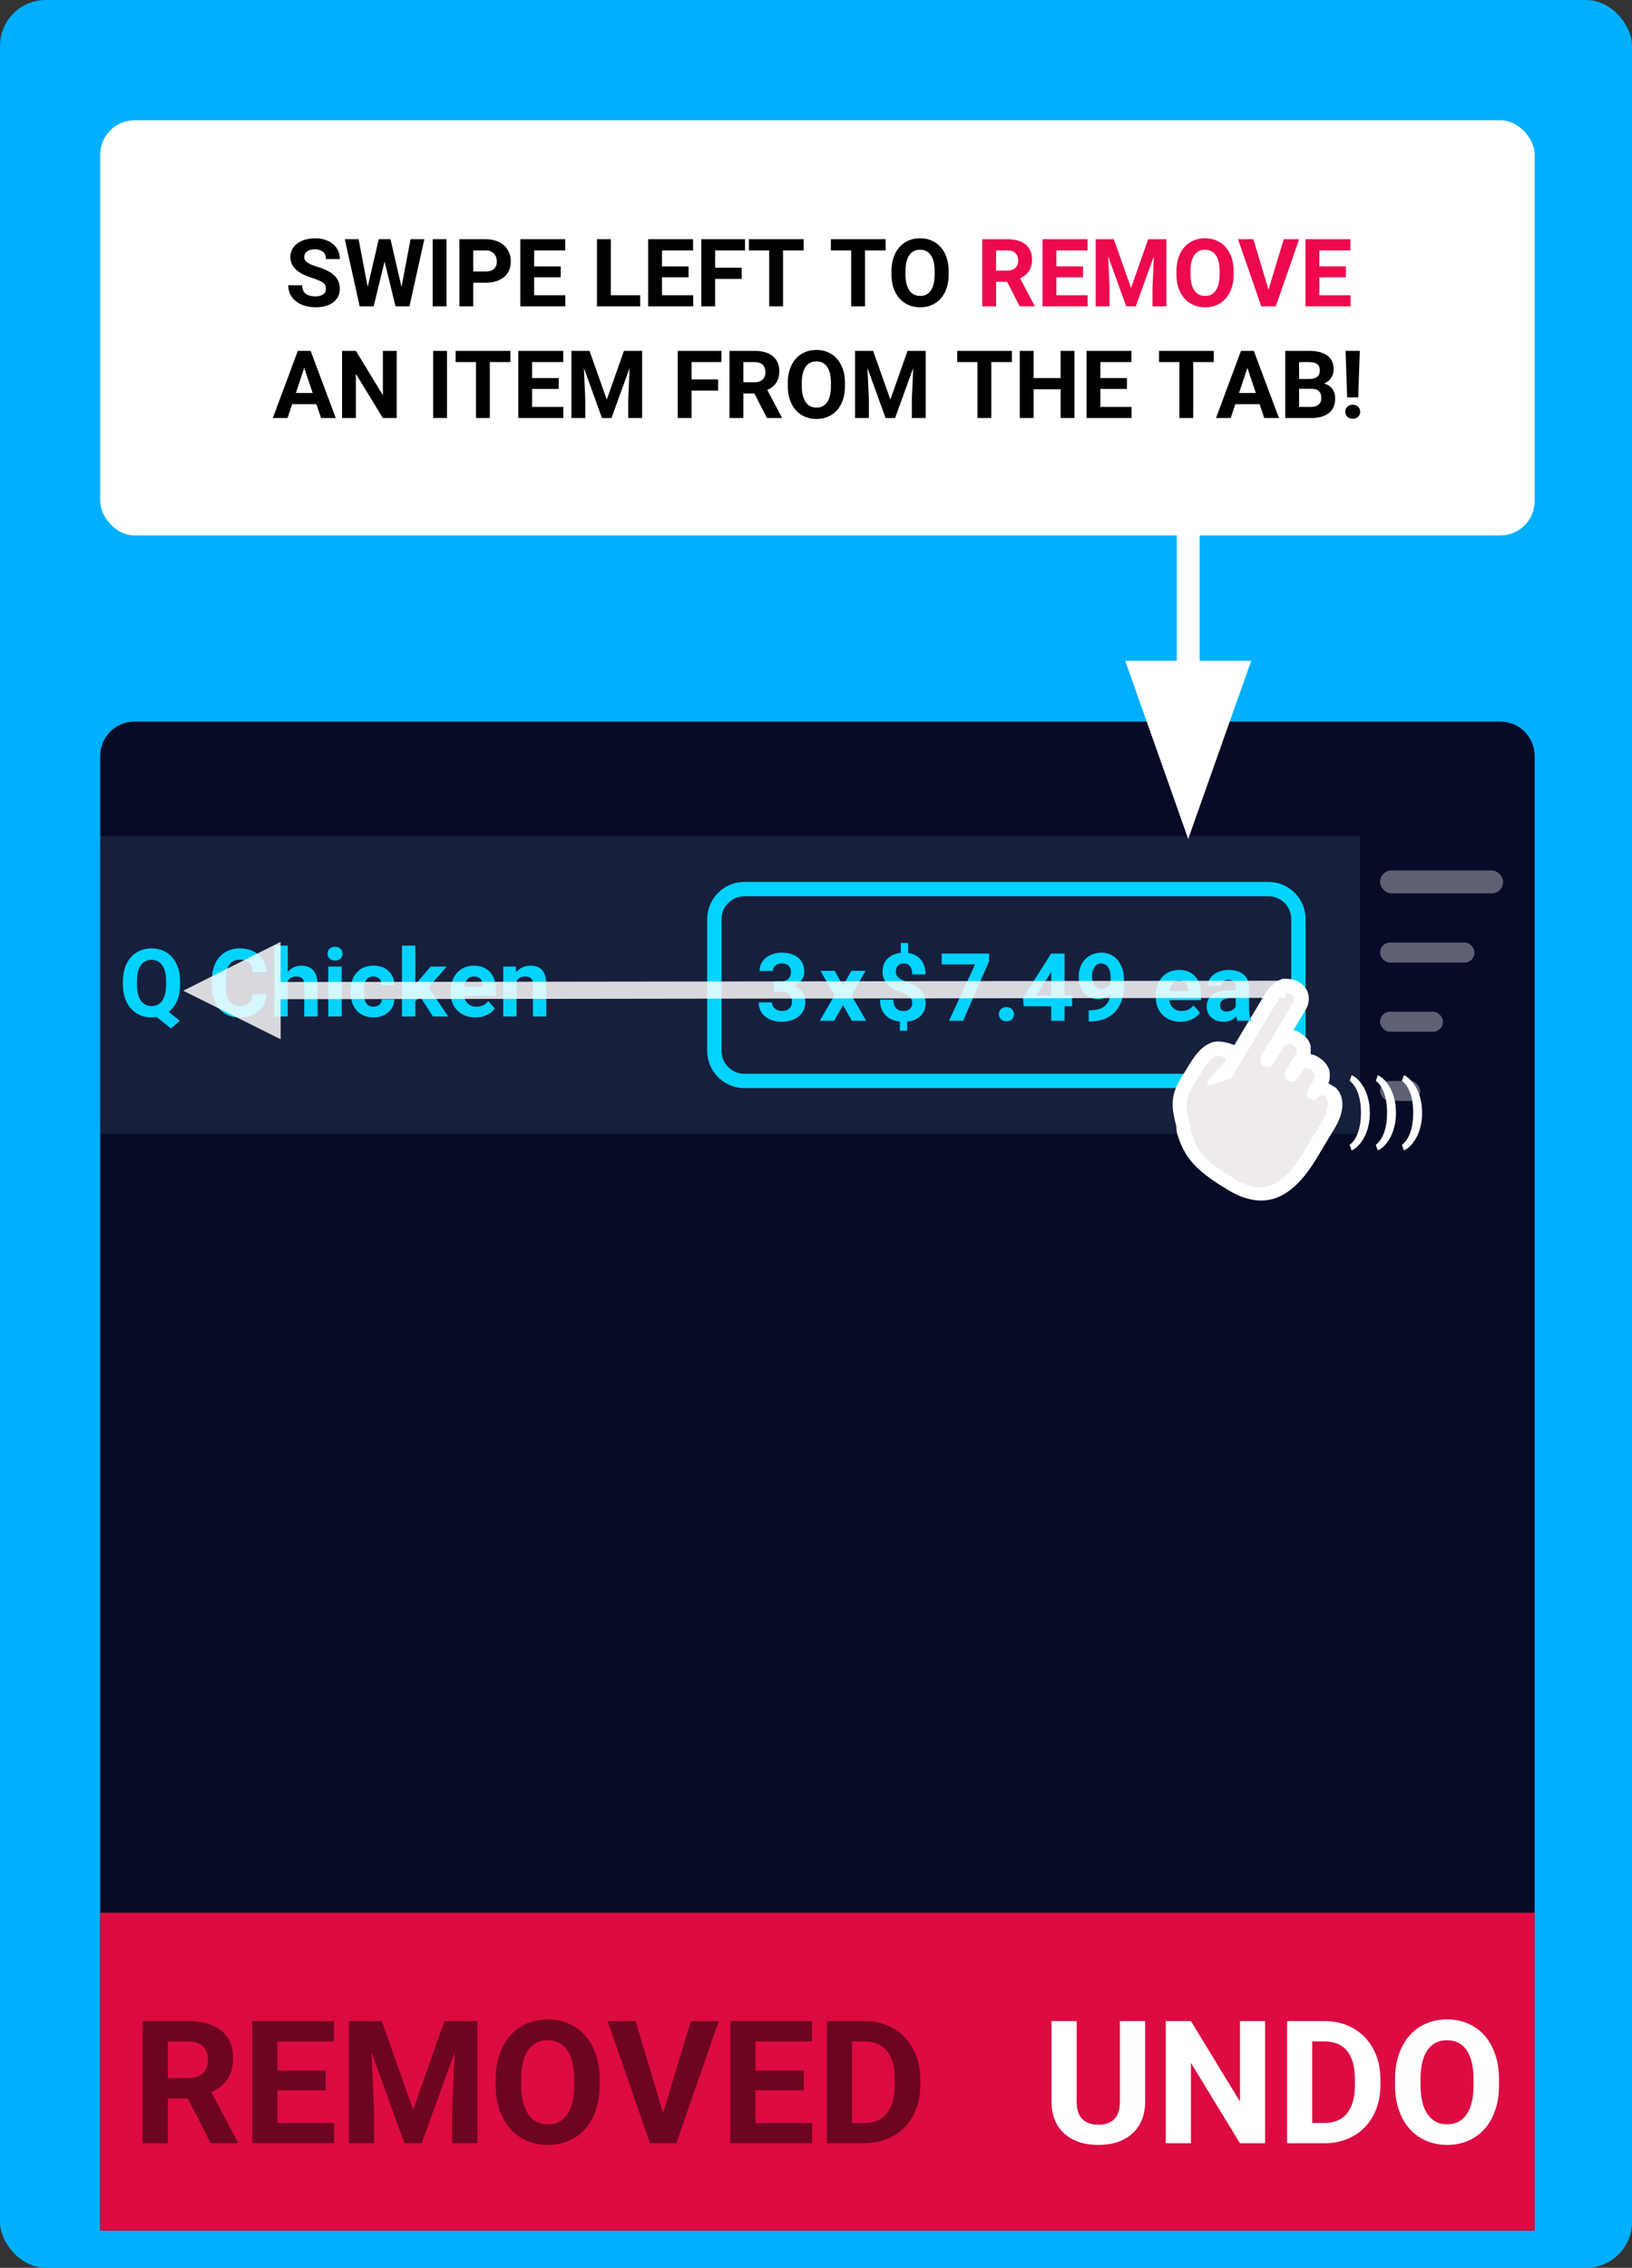 <?xml version="1.0" encoding="UTF-8"?>
<svg width="570px" height="792px" viewBox="0 0 570 792" version="1.1" xmlns="http://www.w3.org/2000/svg" xmlns:xlink="http://www.w3.org/1999/xlink">
    <rect x="0" y="0" width="570" height="792" fill="#333333" stroke="none"/>
    <!-- Generator: Sketch 54.1 (76490) - https://sketchapp.com -->
    <title>B3_items_en</title>
    <desc>Created with Sketch.</desc>
    <g id="B3_items_en" stroke="none" stroke-width="1" fill="none" fill-rule="evenodd">
        <rect id="Rectangle" fill="#00B0FF" x="0" y="0" width="570" height="792" rx="16"></rect>
        <path d="M47,252 L524,252 C530.627,252 536,257.373 536,264 L536,779 L35,779 L35,264 C35,257.373 40.373,252 47,252 Z" id="Rectangle" fill="#080B26"></path>
        <rect id="Rectangle" fill="#FFFFFF" x="35" y="42" width="501" height="145" rx="12"></rect>
        <rect id="Rectangle" fill="#375270" opacity="0.295" x="35" y="292" width="440" height="104"></rect>
        <path d="M260,308 L443,308 C450.18,308 456,313.82 456,321 L456,367 C456,374.18 450.18,380 443,380 L260,380 C252.82,380 247,374.18 247,367 L247,321 C247,313.82 252.82,308 260,308 Z M260,313 C255.582,313 252,316.582 252,321 L252,367 C252,371.418 255.582,375 260,375 L443,375 C447.418,375 451,371.418 451,367 L451,321 C451,316.582 447.418,313 443,313 L260,313 Z" id="Rectangle" fill="#00D3FF" fill-rule="nonzero"></path>
        <g id="finger" transform="translate(399, 333.5)" fill-rule="nonzero">
            <polygon id="Path-4" fill="#F0EBEB" points="25 33.5 17 42.5 14 52.5 17 67.5 31 80.5 41 83.5 51 78.5 68 52.5 63 46.5 61 39.5 56 36.5 53 29.5 49 27.5 55 14.5 50 11.5 41 22.5 33 34.5"></polygon>
            <g id="pointer" fill="#FFFFFF">
                <path d="M64,34 C63,34 61.5,34 61,34 C61,33 60,31 59,30 C58,29 56,28 53.5,28 C52.5,28 51.5,28 50.5,28.5 C50,27.5 49.5,27 49,26 C48,25 46.5,24 43.5,24 C42.5,24 41.5,24 41,24.5 L41,16 C41,13 39,9 34,9 C32,9 30,10 28.5,11 C26,14 26,18 26,18 L26,39.5 C23,40 20.5,41 19,42.5 C16,46 16,50.5 16,56.5 C16,57.5 16,59 16,60 C16,67 19.5,70.5 23,74 L24.5,76 C31,82 36.5,84 50,84 C64.5,84 71,76 71,58.5 L71,46 C71,42.5 70,35.5 64,34 Z M66,46 L66,59 C66,76 59.5,79.5 50,79.5 C38,79.5 33.5,78 28.5,73 C28,72.5 27.5,72 26.5,71 C23,67 21,65 21,60 C21,59 21,57.5 21,56.5 C21,51.5 21,48 22.5,46 C23,45.5 24.5,45 26,45 L26,47.5 L24.5,55 C24.5,55.5 24.5,55.5 25,56 C25.5,56.5 26,56 26,56 L31,50 C31,49.5 31,49 31,49 L31,18 C31,17.5 31,15.5 32,14.5 C32.5,14.5 33,14 34,14 C35.5,14 36,15.5 36,16 L36,31.5 C36,31.5 36,31.5 36,31.5 L36,37.5 C36,39 37,40.5 38.5,40.5 C40,40.5 41,39 41,38 L41,31.5 C41,31.5 41,31.5 41,31.5 C41,31 41.5,29 43.5,29 C45,29 46,29.5 46,31 L46,37.5 C46,39 47,40.5 48.5,40.5 C50,40.5 51,39 51,38 L51,34.5 C51,34 51.5,33 53.5,33 C54.5,33 55,33.5 55,33.5 C56,34 56,35.5 56,35.5 L56,39.5 C56,41 57,42 58,42 C59.5,42 60.5,41.5 60.5,40 C60.5,39.5 61,39 61.5,38.5 C61.5,38.5 62,38.5 62.5,38.5 C65.5,39.5 66,44.5 66,46 C66,45.5 66,45.5 66,46 L66,46 Z" id="Shape" transform="translate(43.5, 46.5) rotate(31) translate(-43.5, -46.5) "></path>
            </g>
        </g>
        <path d="M471.382,388.484 C471.382,386.546 471.64,384.701 472.157,382.949 C472.673,381.197 473.435,379.646 474.442,378.296 C475.449,376.946 476.541,376.009 477.717,375.484 L478.428,377.465 C477.193,378.379 476.228,379.792 475.534,381.705 C474.84,383.618 474.493,385.852 474.493,388.408 L474.493,388.802 C474.493,391.366 474.835,393.609 475.521,395.53 C476.207,397.452 477.176,398.886 478.428,399.834 L477.717,401.776 C476.566,401.26 475.493,400.348 474.499,399.041 C473.505,397.733 472.745,396.224 472.22,394.515 C471.695,392.805 471.416,391.019 471.382,389.157 L471.382,388.484 Z M480.51,388.484 C480.51,386.546 480.768,384.701 481.285,382.949 C481.801,381.197 482.563,379.646 483.57,378.296 C484.577,376.946 485.669,376.009 486.845,375.484 L487.556,377.465 C486.32,378.379 485.356,379.792 484.662,381.705 C483.968,383.618 483.621,385.852 483.621,388.408 L483.621,388.802 C483.621,391.366 483.963,393.609 484.649,395.53 C485.334,397.452 486.304,398.886 487.556,399.834 L486.845,401.776 C485.694,401.26 484.621,400.348 483.627,399.041 C482.632,397.733 481.873,396.224 481.348,394.515 C480.823,392.805 480.544,391.019 480.51,389.157 L480.51,388.484 Z M489.638,388.484 C489.638,386.546 489.896,384.701 490.413,382.949 C490.929,381.197 491.691,379.646 492.698,378.296 C493.705,376.946 494.797,376.009 495.973,375.484 L496.684,377.465 C495.448,378.379 494.484,379.792 493.79,381.705 C493.096,383.618 492.749,385.852 492.749,388.408 L492.749,388.802 C492.749,391.366 493.091,393.609 493.777,395.53 C494.462,397.452 495.431,398.886 496.684,399.834 L495.973,401.776 C494.822,401.26 493.749,400.348 492.755,399.041 C491.76,397.733 491.001,396.224 490.476,394.515 C489.951,392.805 489.672,391.019 489.638,389.157 L489.638,388.484 Z" id="(((" fill="#FFFFFF" fill-rule="nonzero" transform="translate(484.033, 388.63) scale(-1, 1) translate(-484.033, -388.63) "></path>
        <polygon id="Line-2" fill="#FFFFFF" fill-rule="nonzero" points="411 230.776 411 176 419 176 419 230.776 437 230.776 415 293 393 230.776 411 230.776"></polygon>
        <path d="M270.287,342.707 L272.769,342.707 C273.95,342.707 274.826,342.412 275.395,341.821 C275.965,341.23 276.249,340.446 276.249,339.468 C276.249,338.523 275.967,337.787 275.403,337.261 C274.839,336.734 274.063,336.471 273.075,336.471 C272.183,336.471 271.437,336.716 270.835,337.204 C270.234,337.693 269.933,338.33 269.933,339.114 L265.276,339.114 C265.276,337.889 265.606,336.791 266.267,335.819 C266.928,334.846 267.851,334.086 269.038,333.539 C270.225,332.991 271.533,332.717 272.962,332.717 C275.444,332.717 277.388,333.31 278.795,334.497 C280.202,335.684 280.906,337.32 280.906,339.404 C280.906,340.478 280.578,341.466 279.923,342.369 C279.268,343.271 278.408,343.964 277.345,344.447 C278.666,344.92 279.652,345.629 280.302,346.574 C280.952,347.52 281.277,348.637 281.277,349.926 C281.277,352.01 280.517,353.68 278.996,354.937 C277.476,356.194 275.465,356.822 272.962,356.822 C270.62,356.822 268.705,356.205 267.218,354.969 C265.73,353.734 264.986,352.101 264.986,350.071 L269.643,350.071 C269.643,350.952 269.973,351.671 270.634,352.23 C271.294,352.789 272.108,353.068 273.075,353.068 C274.181,353.068 275.049,352.775 275.677,352.19 C276.306,351.604 276.62,350.828 276.62,349.861 C276.62,347.52 275.331,346.349 272.753,346.349 L270.287,346.349 L270.287,342.707 Z M294.415,344.27 L297.348,339.065 L302.327,339.065 L297.364,347.605 L302.536,356.5 L297.541,356.5 L294.431,351.021 L291.337,356.5 L286.326,356.5 L291.499,347.605 L286.552,339.065 L291.547,339.065 L294.415,344.27 Z M318.607,350.329 C318.607,349.448 318.363,348.747 317.874,348.226 C317.385,347.705 316.556,347.224 315.385,346.784 C314.214,346.343 313.204,345.906 312.355,345.47 C311.507,345.035 310.779,344.536 310.172,343.972 C309.565,343.408 309.092,342.745 308.754,341.982 C308.416,341.219 308.247,340.312 308.247,339.259 C308.247,337.443 308.827,335.956 309.987,334.795 C311.147,333.635 312.688,332.958 314.611,332.765 L314.611,329.317 L317.189,329.317 L317.189,332.813 C319.091,333.082 320.579,333.874 321.653,335.19 C322.727,336.506 323.264,338.211 323.264,340.306 L318.607,340.306 C318.607,339.017 318.342,338.053 317.81,337.414 C317.278,336.775 316.566,336.455 315.675,336.455 C314.794,336.455 314.112,336.705 313.628,337.204 C313.145,337.704 312.903,338.394 312.903,339.275 C312.903,340.091 313.14,340.747 313.612,341.241 C314.085,341.735 314.963,342.24 316.247,342.755 C317.53,343.271 318.586,343.757 319.413,344.214 C320.24,344.67 320.938,345.186 321.508,345.76 C322.077,346.335 322.512,346.99 322.813,347.726 C323.114,348.462 323.264,349.319 323.264,350.296 C323.264,352.123 322.695,353.605 321.556,354.744 C320.417,355.882 318.849,356.554 316.851,356.758 L316.851,359.964 L314.289,359.964 L314.289,356.774 C312.087,356.538 310.382,355.756 309.173,354.429 C307.965,353.103 307.36,351.338 307.36,349.136 L312.017,349.136 C312.017,350.415 312.321,351.395 312.927,352.077 C313.534,352.759 314.407,353.1 315.546,353.1 C316.491,353.1 317.238,352.85 317.786,352.351 C318.333,351.851 318.607,351.177 318.607,350.329 Z M345.458,335.649 L336.387,356.5 L331.472,356.5 L340.56,336.81 L328.894,336.81 L328.894,333.039 L345.458,333.039 L345.458,335.649 Z M348.874,354.212 C348.874,353.471 349.124,352.869 349.624,352.407 C350.123,351.945 350.749,351.714 351.501,351.714 C352.264,351.714 352.895,351.945 353.394,352.407 C353.894,352.869 354.143,353.471 354.143,354.212 C354.143,354.942 353.896,355.536 353.402,355.992 C352.908,356.449 352.274,356.677 351.501,356.677 C350.738,356.677 350.11,356.449 349.616,355.992 C349.121,355.536 348.874,354.942 348.874,354.212 Z M371.804,347.67 L374.462,347.67 L374.462,351.424 L371.804,351.424 L371.804,356.5 L367.147,356.5 L367.147,351.424 L357.527,351.424 L357.318,348.492 L367.098,333.039 L371.804,333.039 L371.804,347.67 Z M361.958,347.67 L367.147,347.67 L367.147,339.388 L366.841,339.919 L361.958,347.67 Z M387.852,347.122 C386.639,348.314 385.221,348.911 383.598,348.911 C381.525,348.911 379.866,348.199 378.619,346.776 C377.373,345.352 376.75,343.432 376.75,341.015 C376.75,339.479 377.086,338.069 377.757,336.785 C378.429,335.502 379.366,334.503 380.569,333.788 C381.772,333.074 383.126,332.717 384.63,332.717 C386.177,332.717 387.552,333.104 388.755,333.877 C389.958,334.65 390.892,335.762 391.558,337.212 C392.224,338.663 392.563,340.322 392.574,342.191 L392.574,343.916 C392.574,347.826 391.601,350.898 389.657,353.132 C387.713,355.367 384.957,356.559 381.391,356.709 L380.247,356.726 L380.247,352.842 L381.278,352.826 C385.328,352.644 387.519,350.742 387.852,347.122 Z M384.743,345.35 C385.494,345.35 386.142,345.156 386.684,344.77 C387.227,344.383 387.638,343.916 387.917,343.368 L387.917,341.45 C387.917,339.871 387.616,338.646 387.015,337.776 C386.413,336.906 385.607,336.471 384.598,336.471 C383.663,336.471 382.895,336.898 382.293,337.752 C381.692,338.606 381.391,339.678 381.391,340.967 C381.391,342.245 381.684,343.295 382.269,344.117 C382.855,344.939 383.679,345.35 384.743,345.35 Z M412.328,356.822 C409.772,356.822 407.691,356.038 406.085,354.47 C404.479,352.901 403.676,350.812 403.676,348.202 L403.676,347.75 C403.676,346 404.014,344.434 404.691,343.053 C405.368,341.673 406.326,340.61 407.567,339.863 C408.808,339.116 410.223,338.743 411.813,338.743 C414.198,338.743 416.075,339.495 417.444,340.999 C418.814,342.503 419.499,344.635 419.499,347.396 L419.499,349.297 L408.397,349.297 C408.547,350.436 409.001,351.349 409.758,352.037 C410.516,352.724 411.474,353.068 412.635,353.068 C414.429,353.068 415.83,352.418 416.84,351.118 L419.128,353.68 C418.43,354.668 417.485,355.439 416.292,355.992 C415.1,356.546 413.779,356.822 412.328,356.822 Z M411.797,342.514 C410.873,342.514 410.124,342.825 409.549,343.448 C408.974,344.071 408.606,344.963 408.445,346.123 L414.923,346.123 L414.923,345.752 C414.901,344.721 414.622,343.924 414.085,343.36 C413.548,342.796 412.785,342.514 411.797,342.514 Z M432.244,356.5 C432.03,356.081 431.874,355.56 431.777,354.937 C430.649,356.194 429.183,356.822 427.378,356.822 C425.67,356.822 424.255,356.328 423.132,355.34 C422.01,354.352 421.449,353.105 421.449,351.602 C421.449,349.754 422.133,348.336 423.503,347.348 C424.873,346.359 426.852,345.86 429.441,345.849 L431.584,345.849 L431.584,344.85 C431.584,344.044 431.377,343.4 430.963,342.917 C430.55,342.433 429.897,342.191 429.006,342.191 C428.222,342.191 427.607,342.379 427.161,342.755 C426.715,343.131 426.492,343.647 426.492,344.302 L421.835,344.302 C421.835,343.292 422.147,342.358 422.77,341.499 C423.393,340.639 424.274,339.965 425.412,339.476 C426.551,338.988 427.829,338.743 429.247,338.743 C431.396,338.743 433.101,339.283 434.363,340.363 C435.626,341.442 436.257,342.959 436.257,344.915 L436.257,352.472 C436.267,354.126 436.498,355.377 436.95,356.226 L436.95,356.5 L432.244,356.5 Z M428.393,353.261 C429.081,353.261 429.715,353.108 430.295,352.802 C430.875,352.496 431.305,352.085 431.584,351.569 L431.584,348.572 L429.844,348.572 C427.513,348.572 426.272,349.378 426.121,350.989 L426.105,351.263 C426.105,351.843 426.309,352.321 426.718,352.697 C427.126,353.073 427.684,353.261 428.393,353.261 Z" id="3x$7.49ea" fill="#00D3FF" fill-rule="nonzero"></path>
        <path d="M62.911,343.801 C62.911,345.993 62.557,347.897 61.848,349.513 C61.139,351.13 60.156,352.427 58.899,353.405 L62.799,356.466 L59.721,359.189 L54.726,355.177 C54.156,355.274 53.566,355.322 52.953,355.322 C51.009,355.322 49.274,354.855 47.749,353.92 C46.223,352.986 45.042,351.651 44.204,349.916 C43.366,348.181 42.942,346.186 42.931,343.93 L42.931,342.77 C42.931,340.46 43.347,338.427 44.18,336.671 C45.012,334.915 46.188,333.567 47.708,332.627 C49.229,331.687 50.966,331.217 52.921,331.217 C54.876,331.217 56.614,331.687 58.134,332.627 C59.654,333.567 60.83,334.915 61.663,336.671 C62.495,338.427 62.911,340.455 62.911,342.754 L62.911,343.801 Z M58.013,342.738 C58.013,340.278 57.573,338.409 56.692,337.13 C55.811,335.852 54.554,335.213 52.921,335.213 C51.299,335.213 50.048,335.844 49.167,337.106 C48.286,338.368 47.84,340.219 47.829,342.657 L47.829,343.801 C47.829,346.197 48.27,348.055 49.151,349.376 C50.031,350.698 51.299,351.358 52.953,351.358 C54.575,351.358 55.822,350.722 56.692,349.449 C57.562,348.176 58.002,346.32 58.013,343.882 L58.013,342.738 Z M93.092,347.185 C92.909,349.709 91.977,351.697 90.296,353.147 C88.615,354.597 86.399,355.322 83.649,355.322 C80.641,355.322 78.275,354.31 76.551,352.285 C74.827,350.26 73.965,347.48 73.965,343.946 L73.965,342.512 C73.965,340.256 74.363,338.269 75.157,336.55 C75.952,334.832 77.088,333.513 78.565,332.594 C80.042,331.676 81.759,331.217 83.714,331.217 C86.421,331.217 88.601,331.942 90.256,333.392 C91.91,334.842 92.866,336.878 93.124,339.499 L88.29,339.499 C88.172,337.984 87.75,336.886 87.025,336.204 C86.3,335.522 85.196,335.181 83.714,335.181 C82.102,335.181 80.896,335.758 80.096,336.913 C79.296,338.068 78.885,339.859 78.864,342.287 L78.864,344.059 C78.864,346.594 79.248,348.447 80.016,349.618 C80.784,350.789 81.995,351.375 83.649,351.375 C85.142,351.375 86.257,351.033 86.993,350.351 C87.729,349.669 88.15,348.614 88.258,347.185 L93.092,347.185 Z M100.504,339.467 C101.739,337.984 103.291,337.243 105.16,337.243 C108.942,337.243 110.859,339.44 110.913,343.833 L110.913,355 L106.256,355 L106.256,343.962 C106.256,342.963 106.041,342.225 105.612,341.747 C105.182,341.269 104.468,341.03 103.469,341.03 C102.104,341.03 101.116,341.556 100.504,342.609 L100.504,355 L95.847,355 L95.847,330.25 L100.504,330.25 L100.504,339.467 Z M119.34,355 L114.667,355 L114.667,337.565 L119.34,337.565 L119.34,355 Z M114.393,333.054 C114.393,332.355 114.627,331.781 115.094,331.33 C115.562,330.878 116.198,330.653 117.004,330.653 C117.799,330.653 118.432,330.878 118.905,331.33 C119.378,331.781 119.614,332.355 119.614,333.054 C119.614,333.763 119.375,334.343 118.897,334.794 C118.419,335.245 117.788,335.471 117.004,335.471 C116.219,335.471 115.588,335.245 115.11,334.794 C114.632,334.343 114.393,333.763 114.393,333.054 Z M130.426,351.568 C131.285,351.568 131.984,351.332 132.521,350.859 C133.058,350.386 133.337,349.758 133.359,348.974 L137.725,348.974 C137.715,350.155 137.392,351.238 136.759,352.22 C136.125,353.203 135.257,353.966 134.156,354.509 C133.055,355.051 131.839,355.322 130.507,355.322 C128.014,355.322 126.049,354.53 124.609,352.946 C123.17,351.361 122.45,349.172 122.45,346.379 L122.45,346.073 C122.45,343.388 123.164,341.245 124.593,339.644 C126.022,338.043 127.982,337.243 130.474,337.243 C132.655,337.243 134.403,337.864 135.719,339.104 C137.035,340.345 137.704,341.997 137.725,344.059 L133.359,344.059 C133.337,343.157 133.058,342.424 132.521,341.86 C131.984,341.296 131.275,341.014 130.394,341.014 C129.309,341.014 128.49,341.408 127.937,342.198 C127.383,342.988 127.107,344.269 127.107,346.041 L127.107,346.524 C127.107,348.318 127.381,349.607 127.928,350.392 C128.476,351.176 129.309,351.568 130.426,351.568 Z M146.717,348.007 L145.041,349.683 L145.041,355 L140.384,355 L140.384,330.25 L145.041,330.25 L145.041,343.962 L145.943,342.802 L150.406,337.565 L155.998,337.565 L149.698,344.833 L156.546,355 L151.196,355 L146.717,348.007 Z M166.036,355.322 C163.48,355.322 161.398,354.538 159.792,352.97 C158.187,351.401 157.384,349.312 157.384,346.702 L157.384,346.25 C157.384,344.5 157.722,342.934 158.399,341.553 C159.075,340.173 160.034,339.11 161.275,338.363 C162.516,337.616 163.931,337.243 165.521,337.243 C167.906,337.243 169.783,337.995 171.152,339.499 C172.522,341.003 173.207,343.135 173.207,345.896 L173.207,347.797 L162.105,347.797 C162.255,348.936 162.709,349.849 163.466,350.537 C164.224,351.224 165.182,351.568 166.343,351.568 C168.136,351.568 169.538,350.918 170.548,349.618 L172.836,352.18 C172.138,353.168 171.193,353.939 170,354.492 C168.808,355.046 167.487,355.322 166.036,355.322 Z M165.505,341.014 C164.581,341.014 163.832,341.325 163.257,341.948 C162.682,342.571 162.314,343.463 162.153,344.623 L168.631,344.623 L168.631,344.252 C168.609,343.221 168.33,342.424 167.793,341.86 C167.256,341.296 166.493,341.014 165.505,341.014 Z M180.135,337.565 L180.281,339.58 C181.527,338.022 183.197,337.243 185.292,337.243 C187.139,337.243 188.514,337.786 189.417,338.871 C190.319,339.956 190.781,341.578 190.802,343.737 L190.802,355 L186.146,355 L186.146,343.85 C186.146,342.861 185.931,342.144 185.501,341.698 C185.072,341.253 184.357,341.03 183.358,341.03 C182.048,341.03 181.065,341.588 180.409,342.706 L180.409,355 L175.753,355 L175.753,337.565 L180.135,337.565 Z" id="BBQChicken" fill="#00D3FF" fill-rule="nonzero"></path>
        <path id="Line" d="M97.996,342.956 L449.101,342.496 L449.109,348.496 L98.004,348.956 L98.022,362.955 L64,346 L97.978,328.956 L97.996,342.956 Z" fill="#FFFFFF" fill-rule="nonzero" opacity="0.831"></path>
        <rect id="Rectangle" fill="#FFFFFF" opacity="0.354" x="482" y="304" width="43" height="8" rx="4"></rect>
        <rect id="Rectangle" fill="#FFFFFF" opacity="0.354" x="482" y="353.333" width="22" height="7" rx="3.5"></rect>
        <rect id="Rectangle" fill="#FFFFFF" opacity="0.354" x="482" y="377.5" width="14" height="7" rx="3.5"></rect>
        <rect id="Rectangle" fill="#FFFFFF" opacity="0.354" x="482" y="329.167" width="33" height="7" rx="3.5"></rect>
        <rect id="Rectangle" fill="#DC0B41" x="35" y="668" width="501" height="111"></rect>
        <path d="M65.601,732.885 L58.599,732.885 L58.599,748.5 L49.81,748.5 L49.81,705.844 L65.659,705.844 C70.698,705.844 74.585,706.967 77.319,709.213 C80.054,711.459 81.421,714.633 81.421,718.734 C81.421,721.645 80.791,724.071 79.531,726.015 C78.271,727.958 76.362,729.506 73.804,730.658 L83.032,748.09 L83.032,748.5 L73.599,748.5 L65.601,732.885 Z M58.599,725.766 L65.688,725.766 C67.896,725.766 69.604,725.204 70.815,724.081 C72.026,722.958 72.632,721.41 72.632,719.438 C72.632,717.426 72.061,715.844 70.918,714.691 C69.775,713.539 68.022,712.963 65.659,712.963 L58.599,712.963 L58.599,725.766 Z M113.765,730.014 L96.89,730.014 L96.89,741.439 L116.694,741.439 L116.694,748.5 L88.101,748.5 L88.101,705.844 L116.636,705.844 L116.636,712.963 L96.89,712.963 L96.89,723.129 L113.765,723.129 L113.765,730.014 Z M133.335,705.844 L144.292,736.781 L155.19,705.844 L166.733,705.844 L166.733,748.5 L157.915,748.5 L157.915,736.84 L158.794,716.713 L147.28,748.5 L141.245,748.5 L129.761,716.742 L130.64,736.84 L130.64,748.5 L121.851,748.5 L121.851,705.844 L133.335,705.844 Z M209.448,728.139 C209.448,732.338 208.706,736.02 207.222,739.184 C205.737,742.348 203.613,744.789 200.85,746.508 C198.086,748.227 194.917,749.086 191.343,749.086 C187.808,749.086 184.653,748.236 181.88,746.537 C179.106,744.838 176.958,742.411 175.435,739.257 C173.911,736.103 173.14,732.475 173.12,728.373 L173.12,726.264 C173.12,722.064 173.877,718.368 175.391,715.175 C176.904,711.981 179.043,709.53 181.807,707.821 C184.57,706.112 187.729,705.258 191.284,705.258 C194.839,705.258 197.998,706.112 200.762,707.821 C203.525,709.53 205.664,711.981 207.178,715.175 C208.691,718.368 209.448,722.055 209.448,726.234 L209.448,728.139 Z M200.542,726.205 C200.542,721.732 199.741,718.334 198.14,716.01 C196.538,713.686 194.253,712.523 191.284,712.523 C188.335,712.523 186.06,713.671 184.458,715.966 C182.856,718.261 182.046,721.625 182.026,726.059 L182.026,728.139 C182.026,732.494 182.827,735.873 184.429,738.275 C186.03,740.678 188.335,741.879 191.343,741.879 C194.292,741.879 196.558,740.722 198.14,738.407 C199.722,736.093 200.522,732.719 200.542,728.285 L200.542,726.205 Z M231.597,737.924 L241.265,705.844 L251.05,705.844 L236.196,748.5 L227.026,748.5 L212.231,705.844 L221.987,705.844 L231.597,737.924 Z M280.728,730.014 L263.853,730.014 L263.853,741.439 L283.657,741.439 L283.657,748.5 L255.063,748.5 L255.063,705.844 L283.599,705.844 L283.599,712.963 L263.853,712.963 L263.853,723.129 L280.728,723.129 L280.728,730.014 Z M288.813,748.5 L288.813,705.844 L301.938,705.844 C305.688,705.844 309.043,706.688 312.002,708.378 C314.961,710.067 317.271,712.47 318.931,715.585 C320.591,718.7 321.421,722.24 321.421,726.205 L321.421,728.168 C321.421,732.133 320.605,735.658 318.975,738.744 C317.344,741.83 315.044,744.223 312.075,745.922 C309.106,747.621 305.757,748.48 302.026,748.5 L288.813,748.5 Z M297.603,712.963 L297.603,741.439 L301.851,741.439 C305.288,741.439 307.915,740.316 309.731,738.07 C311.548,735.824 312.476,732.611 312.515,728.432 L312.515,726.176 C312.515,721.84 311.616,718.554 309.819,716.317 C308.022,714.081 305.396,712.963 301.938,712.963 L297.603,712.963 Z" id="REMOVED" fill="#000000" fill-rule="nonzero" opacity="0.502"></path>
        <path d="M399.956,705.844 L399.956,733.939 C399.956,738.607 398.496,742.299 395.576,745.014 C392.656,747.729 388.667,749.086 383.608,749.086 C378.628,749.086 374.673,747.768 371.743,745.131 C368.813,742.494 367.319,738.871 367.261,734.262 L367.261,705.844 L376.05,705.844 L376.05,733.998 C376.05,736.791 376.719,738.827 378.057,740.106 C379.395,741.386 381.245,742.025 383.608,742.025 C388.55,742.025 391.06,739.428 391.138,734.232 L391.138,705.844 L399.956,705.844 Z M441.851,748.5 L433.062,748.5 L415.952,720.434 L415.952,748.5 L407.163,748.5 L407.163,705.844 L415.952,705.844 L433.091,733.969 L433.091,705.844 L441.851,705.844 L441.851,748.5 Z M449.526,748.5 L449.526,705.844 L462.651,705.844 C466.401,705.844 469.756,706.688 472.715,708.378 C475.674,710.067 477.983,712.47 479.644,715.585 C481.304,718.7 482.134,722.24 482.134,726.205 L482.134,728.168 C482.134,732.133 481.318,735.658 479.688,738.744 C478.057,741.83 475.757,744.223 472.788,745.922 C469.819,747.621 466.47,748.48 462.739,748.5 L449.526,748.5 Z M458.315,712.963 L458.315,741.439 L462.563,741.439 C466.001,741.439 468.628,740.316 470.444,738.07 C472.261,735.824 473.188,732.611 473.228,728.432 L473.228,726.176 C473.228,721.84 472.329,718.554 470.532,716.317 C468.735,714.081 466.108,712.963 462.651,712.963 L458.315,712.963 Z M523.56,728.139 C523.56,732.338 522.817,736.02 521.333,739.184 C519.849,742.348 517.725,744.789 514.961,746.508 C512.197,748.227 509.028,749.086 505.454,749.086 C501.919,749.086 498.765,748.236 495.991,746.537 C493.218,744.838 491.069,742.411 489.546,739.257 C488.022,736.103 487.251,732.475 487.231,728.373 L487.231,726.264 C487.231,722.064 487.988,718.368 489.502,715.175 C491.016,711.981 493.154,709.53 495.918,707.821 C498.682,706.112 501.841,705.258 505.396,705.258 C508.95,705.258 512.109,706.112 514.873,707.821 C517.637,709.53 519.775,711.981 521.289,715.175 C522.803,718.368 523.56,722.055 523.56,726.234 L523.56,728.139 Z M514.653,726.205 C514.653,721.732 513.853,718.334 512.251,716.01 C510.649,713.686 508.364,712.523 505.396,712.523 C502.446,712.523 500.171,713.671 498.569,715.966 C496.968,718.261 496.157,721.625 496.138,726.059 L496.138,728.139 C496.138,732.494 496.938,735.873 498.54,738.275 C500.142,740.678 502.446,741.879 505.454,741.879 C508.403,741.879 510.669,740.722 512.251,738.407 C513.833,736.093 514.634,732.719 514.653,728.285 L514.653,726.205 Z" id="UNDO" fill="#FFFFFF" fill-rule="nonzero"></path>
        <g id="SWIPE-LEFT-TO-REMOVE" transform="translate(95.283, 83.217)" fill-rule="nonzero">
            <path d="M18.554,17.628 C18.554,16.715 18.232,16.014 17.588,15.525 C16.943,15.036 15.783,14.521 14.107,13.978 C12.431,13.436 11.105,12.901 10.127,12.375 C7.463,10.936 6.131,8.997 6.131,6.558 C6.131,5.291 6.488,4.16 7.203,3.166 C7.917,2.173 8.943,1.396 10.28,0.838 C11.618,0.279 13.119,0 14.784,0 C16.46,0 17.953,0.303 19.263,0.91 C20.574,1.517 21.592,2.374 22.317,3.48 C23.042,4.587 23.405,5.844 23.405,7.251 L18.571,7.251 C18.571,6.177 18.232,5.342 17.555,4.745 C16.879,4.149 15.928,3.851 14.703,3.851 C13.522,3.851 12.603,4.101 11.948,4.6 C11.293,5.1 10.965,5.758 10.965,6.574 C10.965,7.337 11.349,7.976 12.117,8.492 C12.885,9.007 14.016,9.491 15.509,9.942 C18.259,10.769 20.262,11.795 21.519,13.02 C22.776,14.244 23.405,15.77 23.405,17.596 C23.405,19.626 22.636,21.219 21.1,22.373 C19.564,23.528 17.496,24.105 14.897,24.105 C13.092,24.105 11.448,23.775 9.966,23.115 C8.484,22.454 7.353,21.549 6.574,20.399 C5.795,19.25 5.406,17.918 5.406,16.403 L10.256,16.403 C10.256,18.992 11.803,20.287 14.897,20.287 C16.046,20.287 16.943,20.053 17.588,19.586 C18.232,19.118 18.554,18.466 18.554,17.628 Z M44.948,17.016 L48.106,0.322 L52.924,0.322 L47.719,23.783 L42.853,23.783 L39.034,8.089 L35.216,23.783 L30.349,23.783 L25.145,0.322 L29.963,0.322 L33.137,16.983 L37.004,0.322 L41.097,0.322 L44.948,17.016 Z M60.675,23.783 L55.841,23.783 L55.841,0.322 L60.675,0.322 L60.675,23.783 Z M69.988,15.517 L69.988,23.783 L65.154,23.783 L65.154,0.322 L74.306,0.322 C76.068,0.322 77.618,0.645 78.955,1.289 C80.292,1.934 81.321,2.849 82.041,4.036 C82.761,5.223 83.12,6.574 83.12,8.089 C83.12,10.388 82.334,12.2 80.76,13.527 C79.186,14.854 77.008,15.517 74.226,15.517 L69.988,15.517 Z M69.988,11.602 L74.306,11.602 C75.585,11.602 76.56,11.301 77.231,10.699 C77.902,10.098 78.238,9.238 78.238,8.121 C78.238,6.972 77.9,6.042 77.223,5.333 C76.546,4.625 75.612,4.259 74.419,4.238 L69.988,4.238 L69.988,11.602 Z M100.555,13.616 L91.274,13.616 L91.274,19.9 L102.166,19.9 L102.166,23.783 L86.44,23.783 L86.44,0.322 L102.134,0.322 L102.134,4.238 L91.274,4.238 L91.274,9.829 L100.555,9.829 L100.555,13.616 Z M118.054,19.9 L128.318,19.9 L128.318,23.783 L113.22,23.783 L113.22,0.322 L118.054,0.322 L118.054,19.9 Z M145.205,13.616 L135.924,13.616 L135.924,19.9 L146.816,19.9 L146.816,23.783 L131.09,23.783 L131.09,0.322 L146.784,0.322 L146.784,4.238 L135.924,4.238 L135.924,9.829 L145.205,9.829 L145.205,13.616 Z M163.767,14.196 L154.486,14.196 L154.486,23.783 L149.652,23.783 L149.652,0.322 L164.927,0.322 L164.927,4.238 L154.486,4.238 L154.486,10.296 L163.767,10.296 L163.767,14.196 Z M185.391,4.238 L178.205,4.238 L178.205,23.783 L173.371,23.783 L173.371,4.238 L166.281,4.238 L166.281,0.322 L185.391,0.322 L185.391,4.238 Z M214.025,4.238 L206.838,4.238 L206.838,23.783 L202.004,23.783 L202.004,4.238 L194.914,4.238 L194.914,0.322 L214.025,0.322 L214.025,4.238 Z M236.052,12.584 C236.052,14.894 235.643,16.919 234.827,18.659 C234.01,20.399 232.842,21.742 231.322,22.688 C229.802,23.633 228.059,24.105 226.094,24.105 C224.149,24.105 222.414,23.638 220.889,22.704 C219.364,21.769 218.182,20.434 217.344,18.699 C216.506,16.965 216.082,14.969 216.071,12.713 L216.071,11.553 C216.071,9.244 216.487,7.211 217.32,5.454 C218.152,3.698 219.329,2.35 220.849,1.41 C222.369,0.47 224.106,0 226.061,0 C228.016,0 229.754,0.47 231.274,1.41 C232.794,2.35 233.97,3.698 234.803,5.454 C235.635,7.211 236.052,9.238 236.052,11.537 L236.052,12.584 Z M231.153,11.521 C231.153,9.061 230.713,7.192 229.832,5.914 C228.951,4.635 227.694,3.996 226.061,3.996 C224.439,3.996 223.188,4.627 222.307,5.889 C221.426,7.152 220.98,9.002 220.969,11.44 L220.969,12.584 C220.969,14.98 221.41,16.838 222.291,18.16 C223.172,19.481 224.439,20.142 226.094,20.142 C227.716,20.142 228.962,19.505 229.832,18.232 C230.702,16.959 231.142,15.104 231.153,12.665 L231.153,11.521 Z" id="SWIPELEFTTO" fill="#000000"></path>
            <path d="M256.467,15.195 L252.616,15.195 L252.616,23.783 L247.782,23.783 L247.782,0.322 L256.499,0.322 C259.271,0.322 261.408,0.94 262.912,2.175 C264.416,3.411 265.168,5.156 265.168,7.412 C265.168,9.013 264.822,10.347 264.129,11.416 C263.436,12.485 262.386,13.336 260.979,13.97 L266.054,23.558 L266.054,23.783 L260.866,23.783 L256.467,15.195 Z M252.616,11.279 L256.515,11.279 C257.729,11.279 258.669,10.97 259.335,10.353 C260.001,9.735 260.334,8.884 260.334,7.799 C260.334,6.692 260.02,5.822 259.392,5.188 C258.763,4.555 257.799,4.238 256.499,4.238 L252.616,4.238 L252.616,11.279 Z M282.957,13.616 L273.676,13.616 L273.676,19.9 L284.569,19.9 L284.569,23.783 L268.842,23.783 L268.842,0.322 L284.536,0.322 L284.536,4.238 L273.676,4.238 L273.676,9.829 L282.957,9.829 L282.957,13.616 Z M293.721,0.322 L299.747,17.338 L305.741,0.322 L312.09,0.322 L312.09,23.783 L307.24,23.783 L307.24,17.37 L307.723,6.3 L301.391,23.783 L298.072,23.783 L291.755,6.316 L292.239,17.37 L292.239,23.783 L287.405,23.783 L287.405,0.322 L293.721,0.322 Z M335.583,12.584 C335.583,14.894 335.175,16.919 334.359,18.659 C333.542,20.399 332.374,21.742 330.854,22.688 C329.334,23.633 327.591,24.105 325.625,24.105 C323.681,24.105 321.946,23.638 320.421,22.704 C318.895,21.769 317.714,20.434 316.876,18.699 C316.038,16.965 315.614,14.969 315.603,12.713 L315.603,11.553 C315.603,9.244 316.019,7.211 316.852,5.454 C317.684,3.698 318.86,2.35 320.38,1.41 C321.9,0.47 323.638,0 325.593,0 C327.548,0 329.286,0.47 330.806,1.41 C332.326,2.35 333.502,3.698 334.334,5.454 C335.167,7.211 335.583,9.238 335.583,11.537 L335.583,12.584 Z M330.685,11.521 C330.685,9.061 330.244,7.192 329.364,5.914 C328.483,4.635 327.226,3.996 325.593,3.996 C323.971,3.996 322.719,4.627 321.839,5.889 C320.958,7.152 320.512,9.002 320.501,11.44 L320.501,12.584 C320.501,14.98 320.942,16.838 321.823,18.16 C322.703,19.481 323.971,20.142 325.625,20.142 C327.247,20.142 328.493,19.505 329.364,18.232 C330.234,16.959 330.674,15.104 330.685,12.665 L330.685,11.521 Z M347.765,17.966 L353.082,0.322 L358.464,0.322 L350.295,23.783 L345.251,23.783 L337.114,0.322 L342.48,0.322 L347.765,17.966 Z M374.787,13.616 L365.506,13.616 L365.506,19.9 L376.398,19.9 L376.398,23.783 L360.672,23.783 L360.672,0.322 L376.366,0.322 L376.366,4.238 L365.506,4.238 L365.506,9.829 L374.787,9.829 L374.787,13.616 Z" id="REMOVE" fill="#ED094D"></path>
            <path d="M15.227,57.949 L6.751,57.949 L5.14,62.783 L0,62.783 L8.733,39.322 L13.213,39.322 L21.995,62.783 L16.854,62.783 L15.227,57.949 Z M8.057,54.034 L13.922,54.034 L10.973,45.252 L8.057,54.034 Z M43.264,62.783 L38.43,62.783 L29.02,47.347 L29.02,62.783 L24.186,62.783 L24.186,39.322 L29.02,39.322 L38.446,54.791 L38.446,39.322 L43.264,39.322 L43.264,62.783 Z M60.844,62.783 L56.01,62.783 L56.01,39.322 L60.844,39.322 L60.844,62.783 Z M82.983,43.238 L75.797,43.238 L75.797,62.783 L70.963,62.783 L70.963,43.238 L63.873,43.238 L63.873,39.322 L82.983,39.322 L82.983,43.238 Z M99.854,52.616 L90.573,52.616 L90.573,58.9 L101.465,58.9 L101.465,62.783 L85.739,62.783 L85.739,39.322 L101.433,39.322 L101.433,43.238 L90.573,43.238 L90.573,48.829 L99.854,48.829 L99.854,52.616 Z M110.618,39.322 L116.644,56.338 L122.638,39.322 L128.987,39.322 L128.987,62.783 L124.137,62.783 L124.137,56.37 L124.62,45.3 L118.288,62.783 L114.968,62.783 L108.652,45.316 L109.135,56.37 L109.135,62.783 L104.301,62.783 L104.301,39.322 L110.618,39.322 Z M155.542,53.196 L146.26,53.196 L146.26,62.783 L141.426,62.783 L141.426,39.322 L156.702,39.322 L156.702,43.238 L146.26,43.238 L146.26,49.296 L155.542,49.296 L155.542,53.196 Z M168.19,54.195 L164.339,54.195 L164.339,62.783 L159.505,62.783 L159.505,39.322 L168.223,39.322 C170.994,39.322 173.132,39.94 174.636,41.175 C176.14,42.411 176.892,44.156 176.892,46.412 C176.892,48.013 176.545,49.347 175.852,50.416 C175.159,51.485 174.109,52.336 172.702,52.97 L177.778,62.558 L177.778,62.783 L172.589,62.783 L168.19,54.195 Z M164.339,50.279 L168.239,50.279 C169.453,50.279 170.393,49.97 171.059,49.353 C171.725,48.735 172.058,47.884 172.058,46.799 C172.058,45.692 171.743,44.822 171.115,44.188 C170.487,43.555 169.522,43.238 168.223,43.238 L164.339,43.238 L164.339,50.279 Z M199.837,51.584 C199.837,53.894 199.429,55.919 198.612,57.659 C197.796,59.399 196.628,60.742 195.108,61.688 C193.588,62.633 191.845,63.105 189.879,63.105 C187.935,63.105 186.2,62.638 184.674,61.704 C183.149,60.769 181.967,59.434 181.129,57.699 C180.292,55.965 179.867,53.969 179.856,51.713 L179.856,50.553 C179.856,48.244 180.273,46.211 181.105,44.454 C181.938,42.698 183.114,41.35 184.634,40.41 C186.154,39.47 187.892,39 189.847,39 C191.802,39 193.539,39.47 195.059,40.41 C196.579,41.35 197.756,42.698 198.588,44.454 C199.421,46.211 199.837,48.238 199.837,50.537 L199.837,51.584 Z M194.938,50.521 C194.938,48.061 194.498,46.192 193.617,44.914 C192.736,43.635 191.48,42.996 189.847,42.996 C188.225,42.996 186.973,43.627 186.092,44.889 C185.211,46.152 184.766,48.002 184.755,50.44 L184.755,51.584 C184.755,53.98 185.195,55.838 186.076,57.16 C186.957,58.481 188.225,59.142 189.879,59.142 C191.501,59.142 192.747,58.505 193.617,57.232 C194.487,55.959 194.928,54.104 194.938,51.665 L194.938,50.521 Z M209.666,39.322 L215.692,56.338 L221.687,39.322 L228.035,39.322 L228.035,62.783 L223.185,62.783 L223.185,56.37 L223.668,45.3 L217.336,62.783 L214.017,62.783 L207.7,45.316 L208.184,56.37 L208.184,62.783 L203.35,62.783 L203.35,39.322 L209.666,39.322 Z M258.135,43.238 L250.948,43.238 L250.948,62.783 L246.114,62.783 L246.114,43.238 L239.024,43.238 L239.024,39.322 L258.135,39.322 L258.135,43.238 Z M279.984,62.783 L275.15,62.783 L275.15,52.729 L265.724,52.729 L265.724,62.783 L260.89,62.783 L260.89,39.322 L265.724,39.322 L265.724,48.829 L275.15,48.829 L275.15,39.322 L279.984,39.322 L279.984,62.783 Z M298.321,52.616 L289.04,52.616 L289.04,58.9 L299.933,58.9 L299.933,62.783 L284.206,62.783 L284.206,39.322 L299.9,39.322 L299.9,43.238 L289.04,43.238 L289.04,48.829 L298.321,48.829 L298.321,52.616 Z M328.646,43.238 L321.46,43.238 L321.46,62.783 L316.626,62.783 L316.626,43.238 L309.536,43.238 L309.536,39.322 L328.646,39.322 L328.646,43.238 Z M344.647,57.949 L336.171,57.949 L334.56,62.783 L329.42,62.783 L338.153,39.322 L342.633,39.322 L351.415,62.783 L346.274,62.783 L344.647,57.949 Z M337.477,54.034 L343.342,54.034 L340.393,45.252 L337.477,54.034 Z M353.606,62.783 L353.606,39.322 L361.824,39.322 C364.67,39.322 366.83,39.867 368.301,40.958 C369.773,42.048 370.509,43.646 370.509,45.751 C370.509,46.901 370.213,47.913 369.623,48.789 C369.032,49.664 368.21,50.306 367.157,50.714 C368.36,51.015 369.308,51.622 370.001,52.535 C370.694,53.448 371.041,54.565 371.041,55.887 C371.041,58.143 370.321,59.851 368.881,61.011 C367.442,62.171 365.39,62.762 362.726,62.783 L353.606,62.783 Z M358.44,52.567 L358.44,58.9 L362.581,58.9 C363.72,58.9 364.609,58.629 365.248,58.086 C365.887,57.544 366.207,56.794 366.207,55.838 C366.207,53.69 365.095,52.6 362.871,52.567 L358.44,52.567 Z M358.44,49.151 L362.017,49.151 C364.456,49.108 365.675,48.136 365.675,46.235 C365.675,45.171 365.366,44.406 364.748,43.939 C364.131,43.471 363.156,43.238 361.824,43.238 L358.44,43.238 L358.44,49.151 Z M379.097,55.581 L375.23,55.581 L374.682,39.322 L379.645,39.322 L379.097,55.581 Z M377.164,58.126 C377.948,58.126 378.579,58.357 379.057,58.819 C379.535,59.281 379.774,59.872 379.774,60.592 C379.774,61.301 379.535,61.886 379.057,62.348 C378.579,62.81 377.948,63.041 377.164,63.041 C376.39,63.041 375.764,62.81 375.286,62.348 C374.808,61.886 374.569,61.301 374.569,60.592 C374.569,59.883 374.808,59.295 375.286,58.827 C375.764,58.36 376.39,58.126 377.164,58.126 Z" id="ANITEMFROMTHETAB!" fill="#000000"></path>
        </g>
    </g>
</svg>